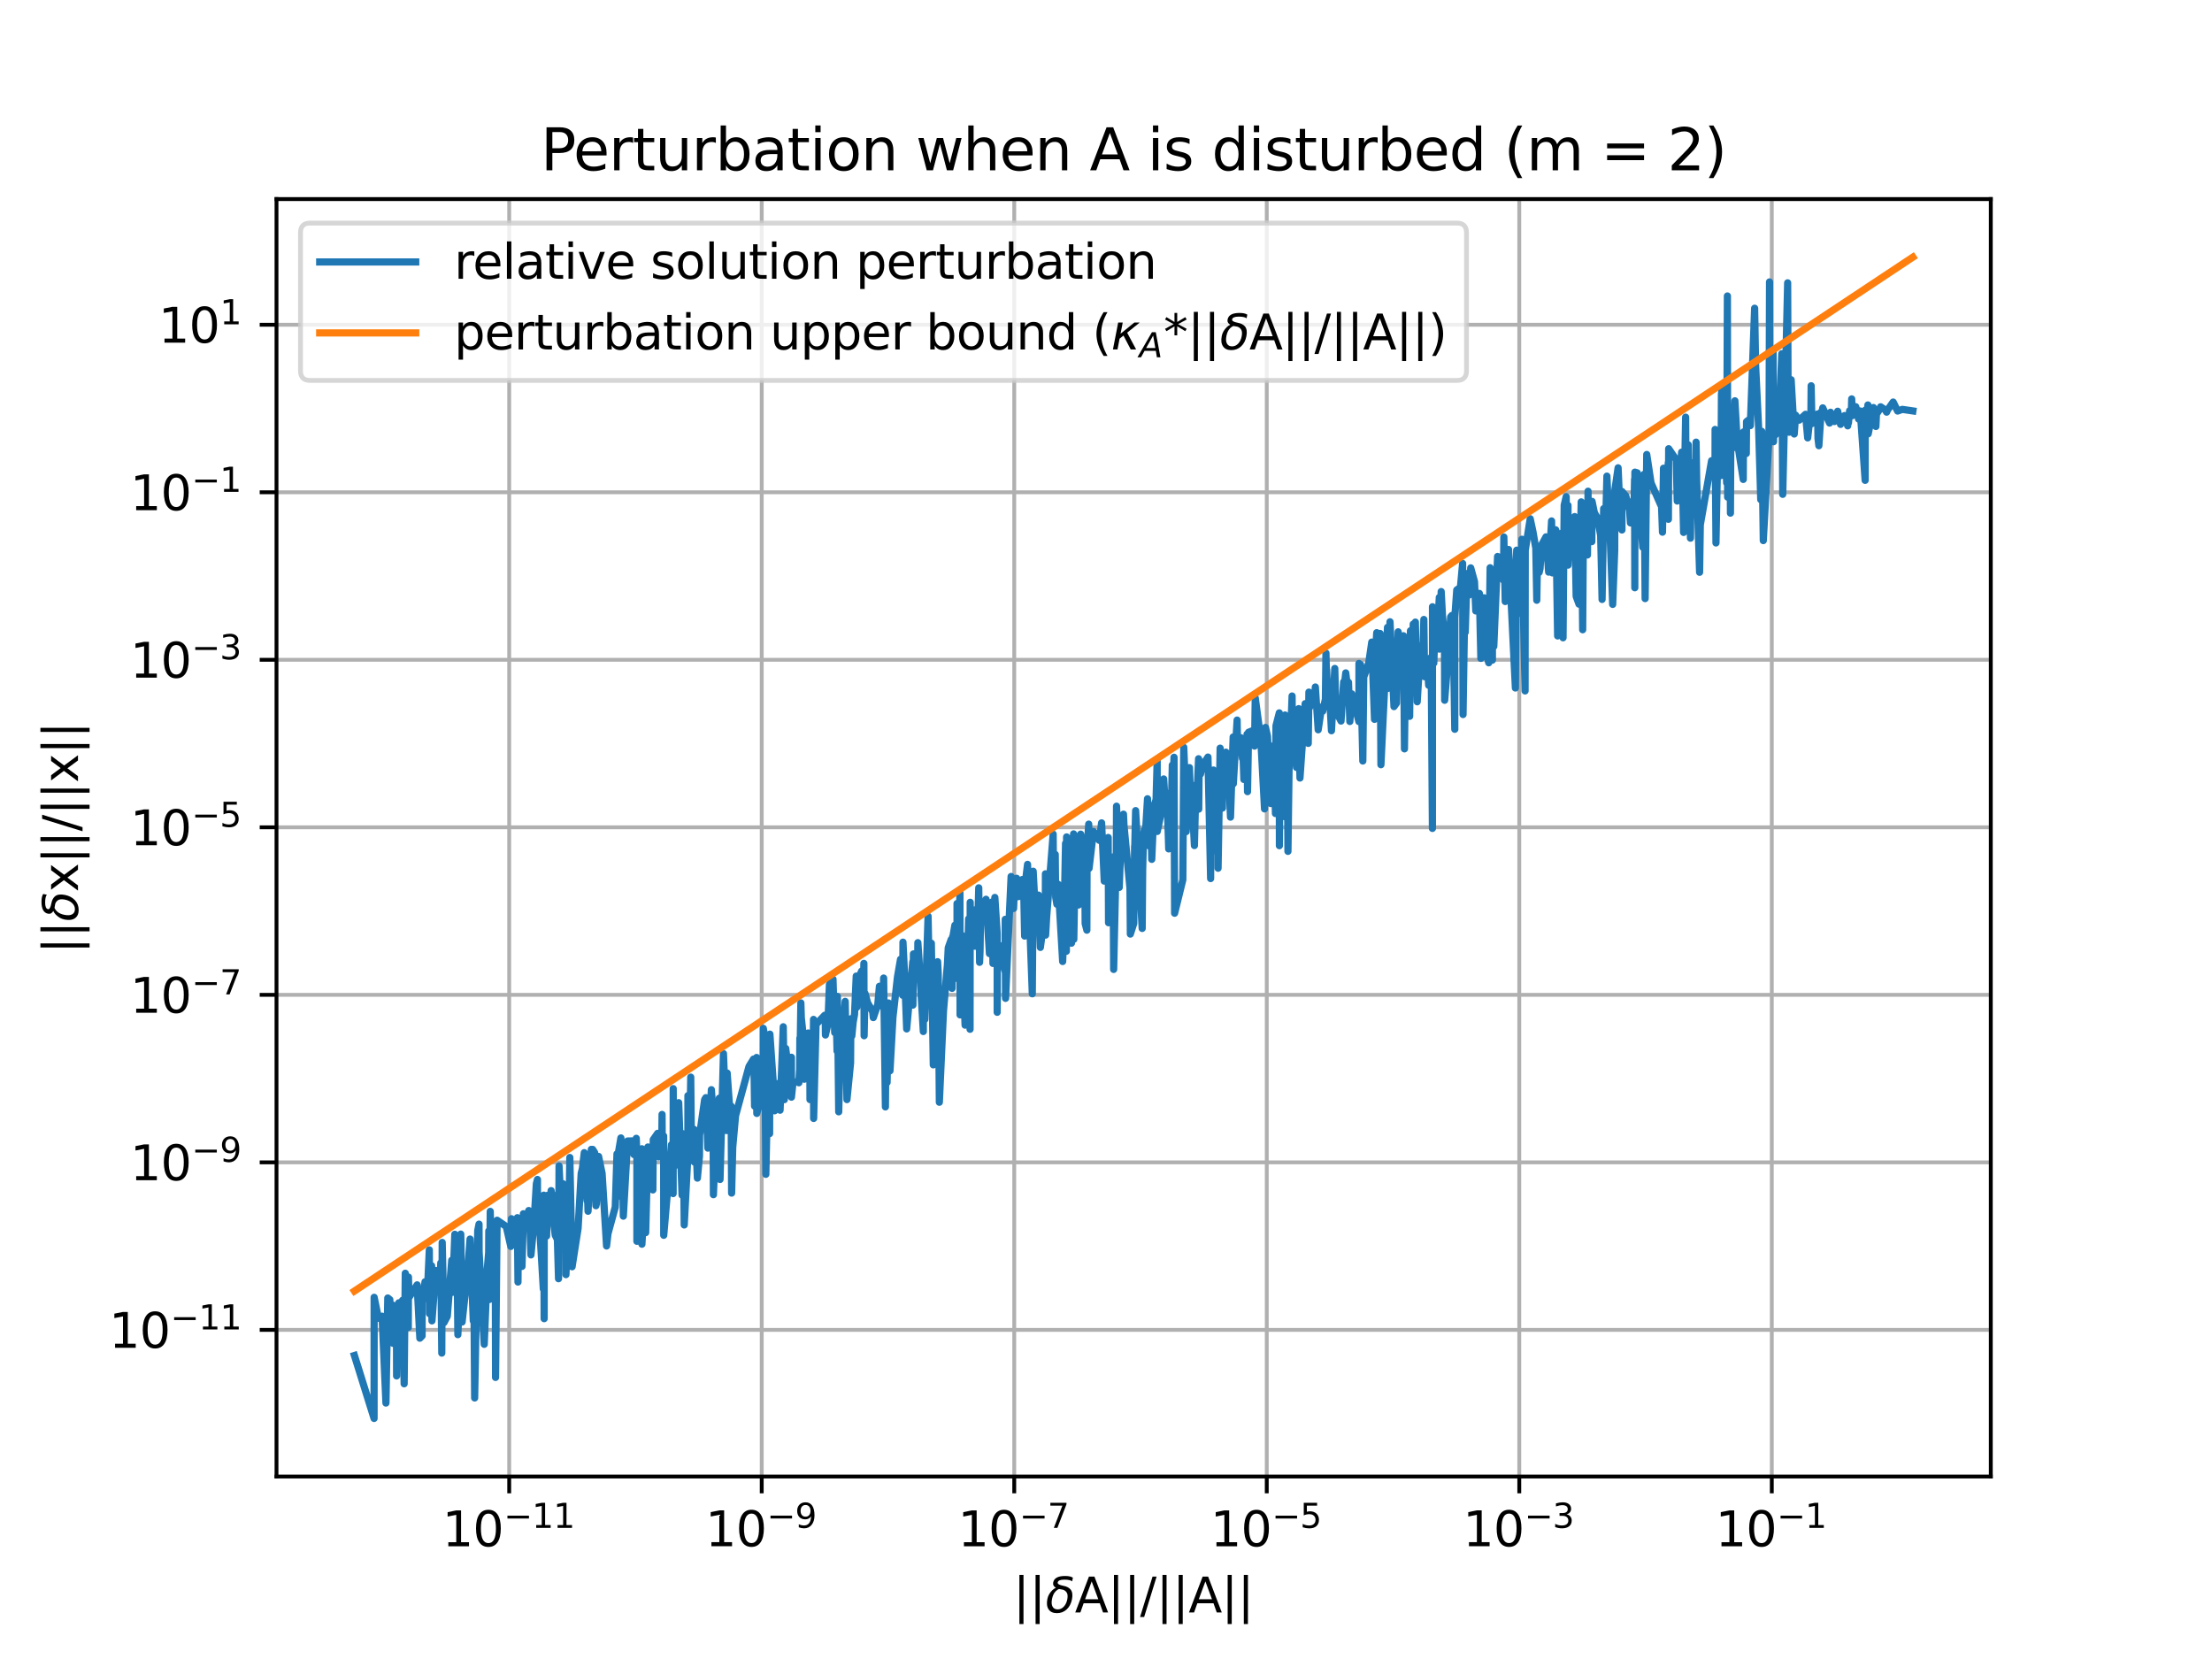 <?xml version="1.0" encoding="utf-8" standalone="no"?>
<!DOCTYPE svg PUBLIC "-//W3C//DTD SVG 1.1//EN"
  "http://www.w3.org/Graphics/SVG/1.1/DTD/svg11.dtd">
<svg xmlns:xlink="http://www.w3.org/1999/xlink" width="460.8pt" height="345.6pt" viewBox="0 0 460.8 345.6" xmlns="http://www.w3.org/2000/svg" version="1.1">
 <defs>
  <style type="text/css">*{stroke-linejoin: round; stroke-linecap: butt}</style>
 </defs>
 <g id="figure_1">
  <g id="patch_1">
   <path d="M 0 345.6 
L 460.8 345.6 
L 460.8 0 
L 0 0 
z
" style="fill: #ffffff"/>
  </g>
  <g id="axes_1">
   <g id="patch_2">
    <path d="M 57.6 307.584 
L 414.72 307.584 
L 414.72 41.472 
L 57.6 41.472 
z
" style="fill: #ffffff"/>
   </g>
   <g id="matplotlib.axis_1">
    <g id="xtick_1">
     <g id="line2d_1">
      <path d="M 106.077 307.584 
L 106.077 41.472 
" clip-path="url(#pc8a5f450b9)" style="fill: none; stroke: #b0b0b0; stroke-width: 0.8; stroke-linecap: square"/>
     </g>
     <g id="line2d_2">
      <defs>
       <path id="mc3e0b5d0c2" d="M 0 0 
L 0 3.5 
" style="stroke: #000000; stroke-width: 0.8"/>
      </defs>
      <g>
       <use xlink:href="#mc3e0b5d0c2" x="106.077" y="307.584" style="stroke: #000000; stroke-width: 0.8"/>
      </g>
     </g>
     <g id="text_1">
      <!-- $\mathdefault{10^{-11}}$ -->
      <g transform="translate(92.127 322.182) scale(0.1 -0.1)">
       <defs>
        <path id="DejaVuSans-31" d="M 794 531 
L 1825 531 
L 1825 4091 
L 703 3866 
L 703 4441 
L 1819 4666 
L 2450 4666 
L 2450 531 
L 3481 531 
L 3481 0 
L 794 0 
L 794 531 
z
" transform="scale(0.016)"/>
        <path id="DejaVuSans-30" d="M 2034 4250 
Q 1547 4250 1301 3770 
Q 1056 3291 1056 2328 
Q 1056 1369 1301 889 
Q 1547 409 2034 409 
Q 2525 409 2770 889 
Q 3016 1369 3016 2328 
Q 3016 3291 2770 3770 
Q 2525 4250 2034 4250 
z
M 2034 4750 
Q 2819 4750 3233 4129 
Q 3647 3509 3647 2328 
Q 3647 1150 3233 529 
Q 2819 -91 2034 -91 
Q 1250 -91 836 529 
Q 422 1150 422 2328 
Q 422 3509 836 4129 
Q 1250 4750 2034 4750 
z
" transform="scale(0.016)"/>
        <path id="DejaVuSans-2212" d="M 678 2272 
L 4684 2272 
L 4684 1741 
L 678 1741 
L 678 2272 
z
" transform="scale(0.016)"/>
       </defs>
       <use xlink:href="#DejaVuSans-31" transform="translate(0 0.684)"/>
       <use xlink:href="#DejaVuSans-30" transform="translate(63.623 0.684)"/>
       <use xlink:href="#DejaVuSans-2212" transform="translate(128.203 38.966) scale(0.7)"/>
       <use xlink:href="#DejaVuSans-31" transform="translate(186.855 38.966) scale(0.7)"/>
       <use xlink:href="#DejaVuSans-31" transform="translate(231.392 38.966) scale(0.7)"/>
      </g>
     </g>
    </g>
    <g id="xtick_2">
     <g id="line2d_3">
      <path d="M 158.681 307.584 
L 158.681 41.472 
" clip-path="url(#pc8a5f450b9)" style="fill: none; stroke: #b0b0b0; stroke-width: 0.8; stroke-linecap: square"/>
     </g>
     <g id="line2d_4">
      <g>
       <use xlink:href="#mc3e0b5d0c2" x="158.681" y="307.584" style="stroke: #000000; stroke-width: 0.8"/>
      </g>
     </g>
     <g id="text_2">
      <!-- $\mathdefault{10^{-9}}$ -->
      <g transform="translate(146.931 322.182) scale(0.1 -0.1)">
       <defs>
        <path id="DejaVuSans-39" d="M 703 97 
L 703 672 
Q 941 559 1184 500 
Q 1428 441 1663 441 
Q 2288 441 2617 861 
Q 2947 1281 2994 2138 
Q 2813 1869 2534 1725 
Q 2256 1581 1919 1581 
Q 1219 1581 811 2004 
Q 403 2428 403 3163 
Q 403 3881 828 4315 
Q 1253 4750 1959 4750 
Q 2769 4750 3195 4129 
Q 3622 3509 3622 2328 
Q 3622 1225 3098 567 
Q 2575 -91 1691 -91 
Q 1453 -91 1209 -44 
Q 966 3 703 97 
z
M 1959 2075 
Q 2384 2075 2632 2365 
Q 2881 2656 2881 3163 
Q 2881 3666 2632 3958 
Q 2384 4250 1959 4250 
Q 1534 4250 1286 3958 
Q 1038 3666 1038 3163 
Q 1038 2656 1286 2365 
Q 1534 2075 1959 2075 
z
" transform="scale(0.016)"/>
       </defs>
       <use xlink:href="#DejaVuSans-31" transform="translate(0 0.766)"/>
       <use xlink:href="#DejaVuSans-30" transform="translate(63.623 0.766)"/>
       <use xlink:href="#DejaVuSans-2212" transform="translate(128.203 39.047) scale(0.7)"/>
       <use xlink:href="#DejaVuSans-39" transform="translate(186.855 39.047) scale(0.7)"/>
      </g>
     </g>
    </g>
    <g id="xtick_3">
     <g id="line2d_5">
      <path d="M 211.285 307.584 
L 211.285 41.472 
" clip-path="url(#pc8a5f450b9)" style="fill: none; stroke: #b0b0b0; stroke-width: 0.8; stroke-linecap: square"/>
     </g>
     <g id="line2d_6">
      <g>
       <use xlink:href="#mc3e0b5d0c2" x="211.285" y="307.584" style="stroke: #000000; stroke-width: 0.8"/>
      </g>
     </g>
     <g id="text_3">
      <!-- $\mathdefault{10^{-7}}$ -->
      <g transform="translate(199.535 322.182) scale(0.1 -0.1)">
       <defs>
        <path id="DejaVuSans-37" d="M 525 4666 
L 3525 4666 
L 3525 4397 
L 1831 0 
L 1172 0 
L 2766 4134 
L 525 4134 
L 525 4666 
z
" transform="scale(0.016)"/>
       </defs>
       <use xlink:href="#DejaVuSans-31" transform="translate(0 0.684)"/>
       <use xlink:href="#DejaVuSans-30" transform="translate(63.623 0.684)"/>
       <use xlink:href="#DejaVuSans-2212" transform="translate(128.203 38.966) scale(0.7)"/>
       <use xlink:href="#DejaVuSans-37" transform="translate(186.855 38.966) scale(0.7)"/>
      </g>
     </g>
    </g>
    <g id="xtick_4">
     <g id="line2d_7">
      <path d="M 263.889 307.584 
L 263.889 41.472 
" clip-path="url(#pc8a5f450b9)" style="fill: none; stroke: #b0b0b0; stroke-width: 0.8; stroke-linecap: square"/>
     </g>
     <g id="line2d_8">
      <g>
       <use xlink:href="#mc3e0b5d0c2" x="263.889" y="307.584" style="stroke: #000000; stroke-width: 0.8"/>
      </g>
     </g>
     <g id="text_4">
      <!-- $\mathdefault{10^{-5}}$ -->
      <g transform="translate(252.139 322.182) scale(0.1 -0.1)">
       <defs>
        <path id="DejaVuSans-35" d="M 691 4666 
L 3169 4666 
L 3169 4134 
L 1269 4134 
L 1269 2991 
Q 1406 3038 1543 3061 
Q 1681 3084 1819 3084 
Q 2600 3084 3056 2656 
Q 3513 2228 3513 1497 
Q 3513 744 3044 326 
Q 2575 -91 1722 -91 
Q 1428 -91 1123 -41 
Q 819 9 494 109 
L 494 744 
Q 775 591 1075 516 
Q 1375 441 1709 441 
Q 2250 441 2565 725 
Q 2881 1009 2881 1497 
Q 2881 1984 2565 2268 
Q 2250 2553 1709 2553 
Q 1456 2553 1204 2497 
Q 953 2441 691 2322 
L 691 4666 
z
" transform="scale(0.016)"/>
       </defs>
       <use xlink:href="#DejaVuSans-31" transform="translate(0 0.684)"/>
       <use xlink:href="#DejaVuSans-30" transform="translate(63.623 0.684)"/>
       <use xlink:href="#DejaVuSans-2212" transform="translate(128.203 38.966) scale(0.7)"/>
       <use xlink:href="#DejaVuSans-35" transform="translate(186.855 38.966) scale(0.7)"/>
      </g>
     </g>
    </g>
    <g id="xtick_5">
     <g id="line2d_9">
      <path d="M 316.493 307.584 
L 316.493 41.472 
" clip-path="url(#pc8a5f450b9)" style="fill: none; stroke: #b0b0b0; stroke-width: 0.8; stroke-linecap: square"/>
     </g>
     <g id="line2d_10">
      <g>
       <use xlink:href="#mc3e0b5d0c2" x="316.493" y="307.584" style="stroke: #000000; stroke-width: 0.8"/>
      </g>
     </g>
     <g id="text_5">
      <!-- $\mathdefault{10^{-3}}$ -->
      <g transform="translate(304.743 322.182) scale(0.1 -0.1)">
       <defs>
        <path id="DejaVuSans-33" d="M 2597 2516 
Q 3050 2419 3304 2112 
Q 3559 1806 3559 1356 
Q 3559 666 3084 287 
Q 2609 -91 1734 -91 
Q 1441 -91 1130 -33 
Q 819 25 488 141 
L 488 750 
Q 750 597 1062 519 
Q 1375 441 1716 441 
Q 2309 441 2620 675 
Q 2931 909 2931 1356 
Q 2931 1769 2642 2001 
Q 2353 2234 1838 2234 
L 1294 2234 
L 1294 2753 
L 1863 2753 
Q 2328 2753 2575 2939 
Q 2822 3125 2822 3475 
Q 2822 3834 2567 4026 
Q 2313 4219 1838 4219 
Q 1578 4219 1281 4162 
Q 984 4106 628 3988 
L 628 4550 
Q 988 4650 1302 4700 
Q 1616 4750 1894 4750 
Q 2613 4750 3031 4423 
Q 3450 4097 3450 3541 
Q 3450 3153 3228 2886 
Q 3006 2619 2597 2516 
z
" transform="scale(0.016)"/>
       </defs>
       <use xlink:href="#DejaVuSans-31" transform="translate(0 0.766)"/>
       <use xlink:href="#DejaVuSans-30" transform="translate(63.623 0.766)"/>
       <use xlink:href="#DejaVuSans-2212" transform="translate(128.203 39.047) scale(0.7)"/>
       <use xlink:href="#DejaVuSans-33" transform="translate(186.855 39.047) scale(0.7)"/>
      </g>
     </g>
    </g>
    <g id="xtick_6">
     <g id="line2d_11">
      <path d="M 369.097 307.584 
L 369.097 41.472 
" clip-path="url(#pc8a5f450b9)" style="fill: none; stroke: #b0b0b0; stroke-width: 0.8; stroke-linecap: square"/>
     </g>
     <g id="line2d_12">
      <g>
       <use xlink:href="#mc3e0b5d0c2" x="369.097" y="307.584" style="stroke: #000000; stroke-width: 0.8"/>
      </g>
     </g>
     <g id="text_6">
      <!-- $\mathdefault{10^{-1}}$ -->
      <g transform="translate(357.347 322.182) scale(0.1 -0.1)">
       <use xlink:href="#DejaVuSans-31" transform="translate(0 0.684)"/>
       <use xlink:href="#DejaVuSans-30" transform="translate(63.623 0.684)"/>
       <use xlink:href="#DejaVuSans-2212" transform="translate(128.203 38.966) scale(0.7)"/>
       <use xlink:href="#DejaVuSans-31" transform="translate(186.855 38.966) scale(0.7)"/>
      </g>
     </g>
    </g>
    <g id="text_7">
     <!-- ||$\delta$A||/||A|| -->
     <g transform="translate(211.06 335.962) scale(0.1 -0.1)">
      <defs>
       <path id="DejaVuSans-7c" d="M 1344 4891 
L 1344 -1509 
L 813 -1509 
L 813 4891 
L 1344 4891 
z
" transform="scale(0.016)"/>
       <path id="DejaVuSans-Oblique-3b4" d="M 3472 4053 
Q 3197 4272 2450 4272 
Q 1659 4272 1588 3906 
Q 1531 3619 2328 3469 
Q 2953 3353 3253 3003 
Q 3616 2581 3447 1716 
Q 3284 888 2763 400 
Q 2238 -91 1488 -91 
Q 741 -91 406 400 
Q 72 888 241 1747 
Q 363 2384 891 2900 
Q 1097 3100 1353 3213 
Q 913 3459 1000 3900 
Q 1166 4750 2544 4750 
Q 3234 4750 3566 4531 
L 3472 4053 
z
M 1753 3056 
Q 1525 2966 1306 2738 
Q 969 2384 847 1747 
Q 722 1113 919 756 
Q 1119 397 1584 397 
Q 2044 397 2381 759 
Q 2722 1122 2838 1716 
Q 2956 2338 2731 2638 
Q 2491 2959 2103 2994 
Q 1906 3013 1753 3056 
z
" transform="scale(0.016)"/>
       <path id="DejaVuSans-41" d="M 2188 4044 
L 1331 1722 
L 3047 1722 
L 2188 4044 
z
M 1831 4666 
L 2547 4666 
L 4325 0 
L 3669 0 
L 3244 1197 
L 1141 1197 
L 716 0 
L 50 0 
L 1831 4666 
z
" transform="scale(0.016)"/>
       <path id="DejaVuSans-2f" d="M 1625 4666 
L 2156 4666 
L 531 -594 
L 0 -594 
L 1625 4666 
z
" transform="scale(0.016)"/>
      </defs>
      <use xlink:href="#DejaVuSans-7c" transform="translate(0 0.578)"/>
      <use xlink:href="#DejaVuSans-7c" transform="translate(33.691 0.578)"/>
      <use xlink:href="#DejaVuSans-Oblique-3b4" transform="translate(67.383 0.578)"/>
      <use xlink:href="#DejaVuSans-41" transform="translate(128.564 0.578)"/>
      <use xlink:href="#DejaVuSans-7c" transform="translate(196.973 0.578)"/>
      <use xlink:href="#DejaVuSans-7c" transform="translate(230.664 0.578)"/>
      <use xlink:href="#DejaVuSans-2f" transform="translate(264.355 0.578)"/>
      <use xlink:href="#DejaVuSans-7c" transform="translate(298.047 0.578)"/>
      <use xlink:href="#DejaVuSans-7c" transform="translate(331.738 0.578)"/>
      <use xlink:href="#DejaVuSans-41" transform="translate(365.43 0.578)"/>
      <use xlink:href="#DejaVuSans-7c" transform="translate(433.838 0.578)"/>
      <use xlink:href="#DejaVuSans-7c" transform="translate(467.529 0.578)"/>
     </g>
    </g>
   </g>
   <g id="matplotlib.axis_2">
    <g id="ytick_1">
     <g id="line2d_13">
      <path d="M 57.6 277.039 
L 414.72 277.039 
" clip-path="url(#pc8a5f450b9)" style="fill: none; stroke: #b0b0b0; stroke-width: 0.8; stroke-linecap: square"/>
     </g>
     <g id="line2d_14">
      <defs>
       <path id="ma0080b4523" d="M 0 0 
L -3.5 0 
" style="stroke: #000000; stroke-width: 0.8"/>
      </defs>
      <g>
       <use xlink:href="#ma0080b4523" x="57.6" y="277.039" style="stroke: #000000; stroke-width: 0.8"/>
      </g>
     </g>
     <g id="text_8">
      <!-- $\mathdefault{10^{-11}}$ -->
      <g transform="translate(22.7 280.838) scale(0.1 -0.1)">
       <use xlink:href="#DejaVuSans-31" transform="translate(0 0.684)"/>
       <use xlink:href="#DejaVuSans-30" transform="translate(63.623 0.684)"/>
       <use xlink:href="#DejaVuSans-2212" transform="translate(128.203 38.966) scale(0.7)"/>
       <use xlink:href="#DejaVuSans-31" transform="translate(186.855 38.966) scale(0.7)"/>
       <use xlink:href="#DejaVuSans-31" transform="translate(231.392 38.966) scale(0.7)"/>
      </g>
     </g>
    </g>
    <g id="ytick_2">
     <g id="line2d_15">
      <path d="M 57.6 242.141 
L 414.72 242.141 
" clip-path="url(#pc8a5f450b9)" style="fill: none; stroke: #b0b0b0; stroke-width: 0.8; stroke-linecap: square"/>
     </g>
     <g id="line2d_16">
      <g>
       <use xlink:href="#ma0080b4523" x="57.6" y="242.141" style="stroke: #000000; stroke-width: 0.8"/>
      </g>
     </g>
     <g id="text_9">
      <!-- $\mathdefault{10^{-9}}$ -->
      <g transform="translate(27.1 245.94) scale(0.1 -0.1)">
       <use xlink:href="#DejaVuSans-31" transform="translate(0 0.766)"/>
       <use xlink:href="#DejaVuSans-30" transform="translate(63.623 0.766)"/>
       <use xlink:href="#DejaVuSans-2212" transform="translate(128.203 39.047) scale(0.7)"/>
       <use xlink:href="#DejaVuSans-39" transform="translate(186.855 39.047) scale(0.7)"/>
      </g>
     </g>
    </g>
    <g id="ytick_3">
     <g id="line2d_17">
      <path d="M 57.6 207.243 
L 414.72 207.243 
" clip-path="url(#pc8a5f450b9)" style="fill: none; stroke: #b0b0b0; stroke-width: 0.8; stroke-linecap: square"/>
     </g>
     <g id="line2d_18">
      <g>
       <use xlink:href="#ma0080b4523" x="57.6" y="207.243" style="stroke: #000000; stroke-width: 0.8"/>
      </g>
     </g>
     <g id="text_10">
      <!-- $\mathdefault{10^{-7}}$ -->
      <g transform="translate(27.1 211.042) scale(0.1 -0.1)">
       <use xlink:href="#DejaVuSans-31" transform="translate(0 0.684)"/>
       <use xlink:href="#DejaVuSans-30" transform="translate(63.623 0.684)"/>
       <use xlink:href="#DejaVuSans-2212" transform="translate(128.203 38.966) scale(0.7)"/>
       <use xlink:href="#DejaVuSans-37" transform="translate(186.855 38.966) scale(0.7)"/>
      </g>
     </g>
    </g>
    <g id="ytick_4">
     <g id="line2d_19">
      <path d="M 57.6 172.345 
L 414.72 172.345 
" clip-path="url(#pc8a5f450b9)" style="fill: none; stroke: #b0b0b0; stroke-width: 0.8; stroke-linecap: square"/>
     </g>
     <g id="line2d_20">
      <g>
       <use xlink:href="#ma0080b4523" x="57.6" y="172.345" style="stroke: #000000; stroke-width: 0.8"/>
      </g>
     </g>
     <g id="text_11">
      <!-- $\mathdefault{10^{-5}}$ -->
      <g transform="translate(27.1 176.144) scale(0.1 -0.1)">
       <use xlink:href="#DejaVuSans-31" transform="translate(0 0.684)"/>
       <use xlink:href="#DejaVuSans-30" transform="translate(63.623 0.684)"/>
       <use xlink:href="#DejaVuSans-2212" transform="translate(128.203 38.966) scale(0.7)"/>
       <use xlink:href="#DejaVuSans-35" transform="translate(186.855 38.966) scale(0.7)"/>
      </g>
     </g>
    </g>
    <g id="ytick_5">
     <g id="line2d_21">
      <path d="M 57.6 137.447 
L 414.72 137.447 
" clip-path="url(#pc8a5f450b9)" style="fill: none; stroke: #b0b0b0; stroke-width: 0.8; stroke-linecap: square"/>
     </g>
     <g id="line2d_22">
      <g>
       <use xlink:href="#ma0080b4523" x="57.6" y="137.447" style="stroke: #000000; stroke-width: 0.8"/>
      </g>
     </g>
     <g id="text_12">
      <!-- $\mathdefault{10^{-3}}$ -->
      <g transform="translate(27.1 141.247) scale(0.1 -0.1)">
       <use xlink:href="#DejaVuSans-31" transform="translate(0 0.766)"/>
       <use xlink:href="#DejaVuSans-30" transform="translate(63.623 0.766)"/>
       <use xlink:href="#DejaVuSans-2212" transform="translate(128.203 39.047) scale(0.7)"/>
       <use xlink:href="#DejaVuSans-33" transform="translate(186.855 39.047) scale(0.7)"/>
      </g>
     </g>
    </g>
    <g id="ytick_6">
     <g id="line2d_23">
      <path d="M 57.6 102.55 
L 414.72 102.55 
" clip-path="url(#pc8a5f450b9)" style="fill: none; stroke: #b0b0b0; stroke-width: 0.8; stroke-linecap: square"/>
     </g>
     <g id="line2d_24">
      <g>
       <use xlink:href="#ma0080b4523" x="57.6" y="102.55" style="stroke: #000000; stroke-width: 0.8"/>
      </g>
     </g>
     <g id="text_13">
      <!-- $\mathdefault{10^{-1}}$ -->
      <g transform="translate(27.1 106.349) scale(0.1 -0.1)">
       <use xlink:href="#DejaVuSans-31" transform="translate(0 0.684)"/>
       <use xlink:href="#DejaVuSans-30" transform="translate(63.623 0.684)"/>
       <use xlink:href="#DejaVuSans-2212" transform="translate(128.203 38.966) scale(0.7)"/>
       <use xlink:href="#DejaVuSans-31" transform="translate(186.855 38.966) scale(0.7)"/>
      </g>
     </g>
    </g>
    <g id="ytick_7">
     <g id="line2d_25">
      <path d="M 57.6 67.652 
L 414.72 67.652 
" clip-path="url(#pc8a5f450b9)" style="fill: none; stroke: #b0b0b0; stroke-width: 0.8; stroke-linecap: square"/>
     </g>
     <g id="line2d_26">
      <g>
       <use xlink:href="#ma0080b4523" x="57.6" y="67.652" style="stroke: #000000; stroke-width: 0.8"/>
      </g>
     </g>
     <g id="text_14">
      <!-- $\mathdefault{10^{1}}$ -->
      <g transform="translate(33 71.451) scale(0.1 -0.1)">
       <use xlink:href="#DejaVuSans-31" transform="translate(0 0.684)"/>
       <use xlink:href="#DejaVuSans-30" transform="translate(63.623 0.684)"/>
       <use xlink:href="#DejaVuSans-31" transform="translate(128.203 38.966) scale(0.7)"/>
      </g>
     </g>
    </g>
    <g id="text_15">
     <!-- ||$\delta$x||/||x|| -->
     <g transform="translate(16.3 198.678) rotate(-90) scale(0.1 -0.1)">
      <defs>
       <path id="DejaVuSans-78" d="M 3513 3500 
L 2247 1797 
L 3578 0 
L 2900 0 
L 1881 1375 
L 863 0 
L 184 0 
L 1544 1831 
L 300 3500 
L 978 3500 
L 1906 2253 
L 2834 3500 
L 3513 3500 
z
" transform="scale(0.016)"/>
      </defs>
      <use xlink:href="#DejaVuSans-7c" transform="translate(0 0.578)"/>
      <use xlink:href="#DejaVuSans-7c" transform="translate(33.691 0.578)"/>
      <use xlink:href="#DejaVuSans-Oblique-3b4" transform="translate(67.383 0.578)"/>
      <use xlink:href="#DejaVuSans-78" transform="translate(128.564 0.578)"/>
      <use xlink:href="#DejaVuSans-7c" transform="translate(187.744 0.578)"/>
      <use xlink:href="#DejaVuSans-7c" transform="translate(221.436 0.578)"/>
      <use xlink:href="#DejaVuSans-2f" transform="translate(255.127 0.578)"/>
      <use xlink:href="#DejaVuSans-7c" transform="translate(288.818 0.578)"/>
      <use xlink:href="#DejaVuSans-7c" transform="translate(322.51 0.578)"/>
      <use xlink:href="#DejaVuSans-78" transform="translate(356.201 0.578)"/>
      <use xlink:href="#DejaVuSans-7c" transform="translate(415.381 0.578)"/>
      <use xlink:href="#DejaVuSans-7c" transform="translate(449.072 0.578)"/>
     </g>
    </g>
   </g>
   <g id="line2d_27">
    <path d="M 73.833 282.373 
L 77.926 295.488 
L 77.943 270.253 
L 78.834 274.625 
L 79.592 274.186 
L 80.398 292.276 
L 80.783 270.394 
L 81.205 270.733 
L 81.471 276.648 
L 81.795 278.58 
L 81.883 279.846 
L 81.982 271.932 
L 82.605 279.378 
L 82.619 286.633 
L 82.671 274.918 
L 83.082 271.398 
L 83.292 272.862 
L 83.869 270.865 
L 84.192 288.267 
L 84.43 265.244 
L 85.055 276.527 
L 85.089 266.034 
L 85.19 270.293 
L 86.897 267.659 
L 87.462 278.772 
L 87.933 278.29 
L 87.934 271.391 
L 88.54 267.018 
L 89.004 269.797 
L 89.436 260.369 
L 89.485 273.673 
L 89.913 263.678 
L 89.982 275.158 
L 90.785 264.672 
L 91.716 265.844 
L 91.824 263.093 
L 92.032 281.875 
L 92.118 258.82 
L 92.495 275.514 
L 93.179 274.203 
L 94.107 262.536 
L 94.241 265.141 
L 94.282 269.219 
L 94.746 257.123 
L 95.072 263.63 
L 95.188 258.707 
L 95.383 278.037 
L 95.773 268.54 
L 95.987 257.087 
L 96.264 275.404 
L 97.445 264.514 
L 97.923 258.123 
L 98.593 275.153 
L 98.674 262.455 
L 98.879 291.222 
L 99.525 256.335 
L 99.788 255.011 
L 99.808 260.748 
L 100.874 280.043 
L 101.521 264.25 
L 101.798 260.9 
L 101.824 256.423 
L 101.85 257.029 
L 101.96 270.707 
L 102.13 252.353 
L 102.402 266.361 
L 102.407 260.986 
L 102.976 262.221 
L 103.125 264.636 
L 103.168 258.965 
L 103.232 286.946 
L 103.556 254.197 
L 105.456 255.5 
L 106.41 259.655 
L 106.418 259.205 
L 106.545 253.884 
L 106.966 258.316 
L 107.49 259.427 
L 107.777 253.664 
L 107.905 267.075 
L 107.996 255.545 
L 108.406 254.195 
L 108.744 263.822 
L 109.03 252.849 
L 109.434 255.712 
L 110.142 252.179 
L 110.302 252.643 
L 110.61 261.42 
L 111.237 254.782 
L 111.732 246.604 
L 111.959 245.706 
L 111.965 251.91 
L 112.074 249.835 
L 113.182 268.507 
L 113.279 248.975 
L 113.358 274.702 
L 113.375 250.394 
L 113.469 249.521 
L 113.719 256.732 
L 113.867 257.487 
L 114.093 248.998 
L 114.498 250.367 
L 114.685 252.427 
L 114.81 248.028 
L 114.87 251.335 
L 114.959 248.591 
L 114.97 251.538 
L 115.664 257.308 
L 116.117 258.213 
L 116.352 266.38 
L 116.462 242.88 
L 117.213 258.739 
L 117.273 246.584 
L 117.303 253.784 
L 117.765 250.509 
L 117.868 255.007 
L 117.896 265.532 
L 118.591 248.866 
L 118.706 241.127 
L 119.177 263.89 
L 120.429 255.877 
L 121.072 244.445 
L 121.324 243.422 
L 121.715 240.12 
L 122.31 250.177 
L 122.346 247.24 
L 122.498 252.323 
L 123.188 239.436 
L 123.192 248.06 
L 123.369 246.917 
L 123.456 239.438 
L 123.878 240.118 
L 124.143 251.176 
L 124.175 248.823 
L 124.194 243.816 
L 124.235 250.814 
L 124.698 240.905 
L 125.429 244.445 
L 126.358 259.559 
L 126.652 256.998 
L 128.17 251.449 
L 128.526 240.377 
L 128.768 240.462 
L 129.344 237.053 
L 129.4 240.303 
L 129.442 249.292 
L 129.7 241.586 
L 129.853 253.348 
L 130.74 237.691 
L 131.687 237.676 
L 132.064 240.515 
L 132.543 237.134 
L 132.675 240.72 
L 132.676 258.583 
L 132.72 247.432 
L 133.022 242.152 
L 133.158 248.498 
L 133.656 242.332 
L 133.716 239.309 
L 133.724 259.189 
L 134.317 248.464 
L 134.509 256.783 
L 134.971 238.94 
L 136.002 247.883 
L 136.086 237.402 
L 137.002 236.093 
L 137.216 237.004 
L 137.227 240.982 
L 137.417 239.126 
L 137.518 239.379 
L 137.853 238.606 
L 137.918 232.159 
L 137.962 238.79 
L 138.248 236.644 
L 138.269 257.335 
L 139.886 238.46 
L 140.226 248.646 
L 140.243 226.778 
L 140.302 240.632 
L 140.421 243.046 
L 140.846 239.361 
L 140.861 234.106 
L 141.383 229.708 
L 142.089 248.973 
L 142.139 236.134 
L 142.353 237.108 
L 142.536 255.18 
L 143.293 240.809 
L 143.309 228.24 
L 143.31 229.988 
L 143.668 238.424 
L 143.895 224.386 
L 144.003 235.362 
L 144.581 235.269 
L 144.65 242.088 
L 145.13 241.948 
L 145.278 245.425 
L 145.715 240.789 
L 145.734 236.484 
L 146.788 229.073 
L 147.043 228.665 
L 147.465 239.173 
L 147.534 236.108 
L 147.861 237.97 
L 147.907 232.31 
L 148.192 227.002 
L 148.471 230.824 
L 148.544 233.865 
L 148.618 248.877 
L 149.313 231.712 
L 149.706 231.484 
L 149.837 228.772 
L 149.995 245.708 
L 150.71 219.48 
L 151.346 235.51 
L 151.484 223.538 
L 152.048 231.472 
L 152.302 230.401 
L 152.41 248.546 
L 152.643 238.995 
L 153.233 232.416 
L 156.026 222.171 
L 156.965 220.633 
L 157.061 221.671 
L 157.192 230.428 
L 157.593 228.78 
L 157.617 220.291 
L 157.655 231.949 
L 158.639 228.333 
L 158.963 230.483 
L 159.006 214.218 
L 159.398 216.462 
L 159.398 226.605 
L 159.538 244.63 
L 159.976 224.657 
L 159.989 231.396 
L 160.322 236.162 
L 160.382 215.432 
L 161.04 224.882 
L 161.367 231.396 
L 162.269 225.638 
L 162.503 231.275 
L 163.166 213.896 
L 163.387 229.08 
L 163.677 218.402 
L 164.754 226.591 
L 164.859 220.244 
L 164.87 228.558 
L 165.198 225.462 
L 166.167 225.327 
L 166.42 225.559 
L 166.582 222.764 
L 166.628 216.254 
L 166.672 219.357 
L 166.834 208.921 
L 166.931 212.054 
L 167.295 215.46 
L 167.389 224.338 
L 167.545 224.826 
L 168.367 215.194 
L 168.682 215.475 
L 168.735 229.067 
L 169.171 217.059 
L 169.421 218.165 
L 169.474 212.363 
L 169.499 232.994 
L 169.997 213.391 
L 171.804 211.497 
L 171.919 212.588 
L 171.955 215.609 
L 172.462 213.321 
L 172.786 205.062 
L 173.53 203.992 
L 173.882 215.101 
L 174.127 213.744 
L 174.168 209.775 
L 174.37 218.952 
L 174.443 207.57 
L 174.486 211.249 
L 174.722 231.611 
L 175.167 211.749 
L 175.749 212.751 
L 176.069 208.607 
L 176.435 229.065 
L 177.191 221.413 
L 177.249 212.235 
L 177.449 215.815 
L 177.73 212.945 
L 178.012 211.355 
L 178.369 203.335 
L 178.486 209.835 
L 178.772 203.929 
L 179.495 202.3 
L 179.673 208.569 
L 179.879 204.873 
L 179.965 200.69 
L 180.013 215.763 
L 180.191 206.936 
L 180.748 208.924 
L 181.797 210.754 
L 181.924 211.988 
L 182.86 209.251 
L 183.197 205.456 
L 183.886 207.052 
L 183.975 209.83 
L 184.079 203.748 
L 184.447 230.587 
L 184.522 221.425 
L 184.8 225.496 
L 185.082 208.936 
L 185.402 223.07 
L 186.017 211.92 
L 186.962 203.489 
L 187.593 199.843 
L 188.042 207.336 
L 188.107 196.27 
L 188.479 203.901 
L 188.876 214.341 
L 190.147 200.355 
L 190.173 209.379 
L 190.287 198.711 
L 190.444 202.145 
L 190.584 202.089 
L 191.137 203.357 
L 191.207 196.37 
L 191.453 199.957 
L 192.346 214.883 
L 192.351 202 
L 192.587 204.023 
L 192.654 212.361 
L 193.334 190.852 
L 193.479 197.909 
L 193.562 197.459 
L 194.016 196.486 
L 194.42 221.83 
L 194.719 211.253 
L 195.32 200.338 
L 195.448 202.788 
L 195.683 229.618 
L 196.548 210.589 
L 197.362 200.931 
L 197.536 197.434 
L 198.146 195.725 
L 198.333 205.894 
L 198.425 195.195 
L 198.458 195.398 
L 198.916 192.745 
L 199.135 192.861 
L 199.356 203.821 
L 199.369 188.216 
L 199.718 198.575 
L 199.971 185.964 
L 200 211.415 
L 200.35 194.813 
L 201.044 213.557 
L 201.534 201.096 
L 201.784 191.411 
L 202.079 214.418 
L 202.111 187.965 
L 202.147 192.673 
L 203.076 197.113 
L 203.116 189.546 
L 203.291 193.919 
L 203.59 195.856 
L 203.892 184.95 
L 204.068 200.47 
L 204.161 198.024 
L 204.263 190.584 
L 205.406 187.333 
L 206.12 198.65 
L 206.469 197.21 
L 206.695 187.887 
L 206.849 200.699 
L 207.248 186.952 
L 207.73 194.419 
L 207.732 210.878 
L 207.765 201.258 
L 207.954 199.644 
L 208.091 196.861 
L 209.374 202.348 
L 209.413 191.511 
L 209.477 207.972 
L 210.633 182.587 
L 210.846 188.616 
L 211.148 189.252 
L 211.311 185.068 
L 211.779 182.961 
L 212.146 186.788 
L 212.551 183.733 
L 212.975 183.222 
L 213.187 185.669 
L 213.233 184.451 
L 213.452 194.999 
L 213.547 184.271 
L 214.057 180.064 
L 215.046 207.025 
L 215.231 181.495 
L 215.544 187.382 
L 216.332 186.464 
L 216.729 197.363 
L 216.944 195.729 
L 217.769 186.822 
L 217.784 182.037 
L 217.821 194.803 
L 218.034 191.073 
L 219.391 173.755 
L 219.436 180.089 
L 219.823 177.984 
L 219.917 186.895 
L 220.167 188.372 
L 220.424 184.198 
L 221.372 200.298 
L 221.628 193.157 
L 221.974 175.698 
L 222.138 198.171 
L 222.193 174.345 
L 222.535 193.653 
L 222.69 184.136 
L 222.847 185.725 
L 223.207 196.484 
L 223.246 184.463 
L 223.649 173.715 
L 223.695 195.682 
L 224.064 174.287 
L 224.211 175.53 
L 224.685 188.523 
L 225.121 173.77 
L 225.136 180.698 
L 225.156 177.325 
L 225.454 178.562 
L 225.942 174.525 
L 226.058 192.386 
L 226.415 193.773 
L 226.459 177.122 
L 226.801 171.683 
L 226.872 180.899 
L 227.782 173.195 
L 229.01 175.06 
L 229.483 171.42 
L 230.035 183.548 
L 230.854 174.462 
L 230.93 192.224 
L 231.072 180.209 
L 231.819 190.378 
L 231.859 178.523 
L 231.996 201.948 
L 232.559 177.1 
L 232.594 167.942 
L 232.781 172.605 
L 233.159 184.865 
L 233.495 175.568 
L 234.039 169.606 
L 234.143 171.888 
L 235.392 185.006 
L 235.474 194.583 
L 236.183 192.359 
L 236.358 176.271 
L 236.377 177.004 
L 236.573 168.868 
L 237.938 193.412 
L 238.039 181.257 
L 238.21 174.332 
L 238.378 172.901 
L 238.546 174.633 
L 239.049 166.395 
L 239.349 176.207 
L 239.741 168.839 
L 239.931 179.019 
L 240.415 167.813 
L 240.83 166.59 
L 241.063 158.377 
L 241.075 173.208 
L 242.085 168.471 
L 242.418 162.27 
L 242.643 165.924 
L 243.1 165.278 
L 243.465 176.842 
L 243.978 170.237 
L 244.213 159.381 
L 244.306 166.349 
L 244.572 157.752 
L 244.694 190.242 
L 246.406 183.272 
L 246.601 155.674 
L 246.943 164.342 
L 247.108 173.24 
L 247.433 164.123 
L 247.565 165.158 
L 247.768 169.923 
L 247.781 159.911 
L 247.975 165.459 
L 248.568 171.282 
L 248.817 176.146 
L 249.136 163.494 
L 249.392 165.306 
L 249.685 158.061 
L 249.719 168.565 
L 249.815 158.399 
L 250.084 161.256 
L 250.489 159.505 
L 251.64 157.71 
L 252.195 183.021 
L 252.256 161.782 
L 252.785 160.412 
L 253.741 178.239 
L 253.747 180.87 
L 254.178 155.852 
L 254.656 168.341 
L 254.665 165.408 
L 255.374 156.691 
L 255.804 158.085 
L 256.337 170.225 
L 256.887 153.527 
L 256.925 163.268 
L 257.713 150.007 
L 257.778 154.127 
L 258.503 153.676 
L 258.826 158.005 
L 258.894 155.687 
L 259.119 162.376 
L 259.735 160.506 
L 259.786 152.934 
L 259.883 164.914 
L 260.101 152.544 
L 260.834 152.251 
L 261.342 155.425 
L 261.491 145.384 
L 262.645 154.005 
L 263.424 168.507 
L 263.625 151.54 
L 264.04 153.392 
L 264.72 167.393 
L 264.858 162.873 
L 265.394 155.272 
L 265.398 155.566 
L 265.698 169.471 
L 265.81 151.187 
L 266.497 148.506 
L 266.523 176.172 
L 266.686 148.958 
L 266.715 155.594 
L 267.325 150.961 
L 267.395 152.251 
L 267.516 170.113 
L 267.697 148.947 
L 268.173 156.661 
L 268.303 177.351 
L 268.649 151.77 
L 268.731 156.594 
L 269.165 144.991 
L 269.276 156.266 
L 269.42 152.921 
L 270.083 159.874 
L 270.552 147.622 
L 270.807 162.078 
L 271.887 146.586 
L 271.931 147.137 
L 272.032 147.357 
L 272.531 154.861 
L 272.668 144.179 
L 272.736 147.517 
L 273.886 144.855 
L 274.011 143.113 
L 274.604 152.029 
L 275.319 147.277 
L 275.549 148.153 
L 276.104 145.66 
L 276.219 136.046 
L 276.353 141.642 
L 276.361 139.525 
L 276.64 146.522 
L 276.937 144.159 
L 277.367 152.226 
L 278.061 139.254 
L 278.245 146.457 
L 278.66 147.933 
L 278.838 149.206 
L 279.361 150.209 
L 279.906 142.061 
L 279.932 143.774 
L 280.345 140.178 
L 280.716 143.237 
L 280.918 142.126 
L 281.196 150.299 
L 281.593 144.535 
L 283.087 150.318 
L 283.095 138.207 
L 283.337 142.284 
L 283.424 138.421 
L 283.9 158.532 
L 284.095 140.753 
L 284.103 141.016 
L 285.134 138.092 
L 285.765 133.758 
L 285.799 135.549 
L 286.335 149.852 
L 286.443 137.869 
L 286.798 131.799 
L 287.084 146.71 
L 287.497 131.966 
L 287.674 159.305 
L 289.041 130.695 
L 289.145 143.4 
L 289.36 141.791 
L 289.563 129.527 
L 290.39 147.198 
L 290.904 146.478 
L 291.265 131.618 
L 291.826 136.731 
L 292.366 132.44 
L 292.399 133.382 
L 292.575 156 
L 292.869 132.78 
L 293.17 134.228 
L 293.495 139.838 
L 293.557 136.624 
L 293.657 149.228 
L 293.824 131.402 
L 294.374 131.209 
L 294.401 130.012 
L 294.48 140.896 
L 294.847 129.594 
L 295.23 146.193 
L 295.871 135.631 
L 296.363 134.194 
L 296.459 134.531 
L 296.615 129.047 
L 296.762 140.975 
L 296.912 138.362 
L 297.266 137.214 
L 297.621 142.761 
L 298.134 136.923 
L 298.397 172.578 
L 298.412 126.399 
L 298.688 138.133 
L 299.022 128.718 
L 299.711 126.684 
L 299.831 124.453 
L 299.838 135.221 
L 300.226 123.23 
L 300.498 128.327 
L 300.91 132.493 
L 300.951 145.877 
L 301.794 135.324 
L 302.198 128.512 
L 302.448 128.212 
L 302.834 137.554 
L 303.059 151.922 
L 303.064 128.613 
L 303.47 122.901 
L 304.233 122.349 
L 304.689 117.363 
L 304.779 148.851 
L 305.057 131.235 
L 305.236 131.706 
L 305.616 119.481 
L 306.042 123.959 
L 306.378 118.299 
L 307.167 121.17 
L 307.435 127.27 
L 308.177 123.615 
L 308.49 137.152 
L 308.559 126.214 
L 308.674 136.435 
L 308.714 129.369 
L 309.123 124.517 
L 309.235 134.896 
L 310.138 138.071 
L 310.423 118.27 
L 310.474 122.247 
L 310.819 128.928 
L 310.895 137.517 
L 310.901 133.179 
L 311.186 134.658 
L 311.973 115.927 
L 312.466 116.141 
L 313.204 120.877 
L 313.282 111.87 
L 313.568 125.306 
L 313.661 115.838 
L 314.202 116.539 
L 314.258 117.502 
L 314.261 114.462 
L 315.684 143.325 
L 315.832 117.552 
L 315.961 114.611 
L 316.4 118.7 
L 316.82 117.699 
L 316.927 127.847 
L 317.033 112.339 
L 317.701 143.935 
L 317.736 114.646 
L 318.769 108.06 
L 319.352 110.803 
L 319.931 114.184 
L 320.139 125.04 
L 320.303 115.35 
L 320.634 119.235 
L 320.821 118.443 
L 321.122 113.577 
L 322.061 111.837 
L 322.615 119.184 
L 323.221 108.521 
L 323.383 119.34 
L 324.073 110.365 
L 324.199 110.746 
L 324.2 114.448 
L 324.483 132.475 
L 324.692 115.302 
L 325.439 111.003 
L 325.611 132.862 
L 325.85 105.241 
L 326.264 103.466 
L 326.38 116.969 
L 326.562 112.881 
L 326.644 105.276 
L 326.645 117.729 
L 327.075 108.596 
L 327.275 115.039 
L 327.366 111.278 
L 328.032 107.614 
L 328.343 124.234 
L 328.937 125.859 
L 329.394 104.555 
L 329.7 131.185 
L 329.884 105.249 
L 330.696 115.609 
L 330.821 102.33 
L 330.838 111.946 
L 331.372 112.748 
L 331.604 112.838 
L 331.652 104.442 
L 332.135 106.788 
L 332.814 108.024 
L 333.449 111.538 
L 333.742 124.872 
L 334.075 105.958 
L 334.383 111.993 
L 334.471 109.758 
L 334.748 99.186 
L 335.125 107.693 
L 335.25 106.996 
L 335.952 125.905 
L 336.374 114.67 
L 336.404 102.105 
L 337.081 97.456 
L 337.389 104.536 
L 337.427 109.933 
L 337.613 102.963 
L 337.88 110.403 
L 337.885 102.375 
L 338.67 103.29 
L 339.473 106.304 
L 339.656 108.931 
L 340.188 104.351 
L 340.406 105.127 
L 340.51 99.838 
L 340.56 122.44 
L 340.579 98.356 
L 341.074 98.509 
L 341.126 99.546 
L 342.218 114.002 
L 342.319 100.456 
L 342.499 98.805 
L 342.71 124.699 
L 343.047 94.676 
L 343.942 100.601 
L 345.978 105.222 
L 346.095 104.557 
L 346.326 110.862 
L 346.538 97.541 
L 346.608 105.603 
L 347.04 100.889 
L 347.187 100.608 
L 347.544 96.325 
L 347.558 108.179 
L 347.616 93.473 
L 349.188 95.786 
L 349.398 104.373 
L 350.317 94.198 
L 350.348 94.352 
L 350.725 110.913 
L 351.149 86.902 
L 351.209 97.391 
L 351.328 97.956 
L 351.51 108.448 
L 351.693 92.667 
L 351.767 99.292 
L 351.82 97.666 
L 352.153 112.113 
L 352.288 96.869 
L 352.544 101.931 
L 353.012 96.219 
L 353.259 98.977 
L 353.326 92.109 
L 353.455 100.19 
L 354.056 119.217 
L 354.204 109.34 
L 356.552 95.973 
L 357.003 99.41 
L 357.273 96.227 
L 357.285 89.463 
L 357.468 113.105 
L 357.772 97.395 
L 358.266 95.861 
L 358.522 99.068 
L 358.608 82.169 
L 358.737 80.572 
L 358.898 94.559 
L 359.251 90.669 
L 359.337 91.331 
L 359.694 100.589 
L 359.849 61.657 
L 359.898 103.566 
L 360.445 97.289 
L 360.481 106.894 
L 360.573 88.837 
L 360.788 93.507 
L 361.105 90.216 
L 361.412 83.495 
L 361.879 91.727 
L 363.151 99.872 
L 363.201 89.978 
L 363.768 89.906 
L 363.787 94.475 
L 363.839 87.836 
L 364.19 87.551 
L 364.623 88.665 
L 365.523 64.209 
L 365.727 76.092 
L 366.352 89.142 
L 366.794 104.077 
L 367.006 89.855 
L 367.326 112.616 
L 368.504 91.182 
L 368.529 88.201 
L 368.628 58.73 
L 368.684 87.612 
L 368.937 89.011 
L 369.342 89.294 
L 369.363 73.389 
L 369.454 92.019 
L 369.521 88.137 
L 369.788 89.026 
L 369.855 90.576 
L 370.033 89.939 
L 370.167 87.947 
L 370.305 90.172 
L 370.533 90.013 
L 371.177 73.683 
L 371.375 102.976 
L 372.402 58.92 
L 372.489 82.595 
L 372.718 90.043 
L 373.131 79.107 
L 373.773 90.414 
L 374.058 86.481 
L 374.652 87.518 
L 374.8 87.525 
L 376.121 86.308 
L 376.575 91.223 
L 377.096 86.593 
L 377.242 86.927 
L 377.297 80.362 
L 377.358 83.309 
L 377.461 88.24 
L 377.77 86.27 
L 378.142 86.835 
L 378.4 86.793 
L 378.544 87.378 
L 378.651 86.231 
L 378.722 91.322 
L 378.905 92.853 
L 379.365 85.834 
L 379.401 86.936 
L 379.713 84.965 
L 381.132 88.13 
L 381.336 85.883 
L 382.136 87.818 
L 382.823 85.668 
L 383.423 88.405 
L 384.261 86.57 
L 384.913 88.714 
L 384.961 86.514 
L 385.066 88.109 
L 385.309 85.56 
L 385.675 85.697 
L 385.743 83.102 
L 385.88 86.593 
L 386.375 85.641 
L 386.583 84.723 
L 386.945 85.992 
L 387.175 87.293 
L 387.19 85.554 
L 387.286 86.06 
L 387.521 85.616 
L 388.544 100.064 
L 388.569 85.443 
L 388.754 89.955 
L 389.118 84.362 
L 389.184 90.371 
L 390.277 84.9 
L 390.782 88.841 
L 390.927 85.667 
L 390.992 85.858 
L 391.088 86 
L 391.555 85.277 
L 391.765 84.743 
L 392.747 85.41 
L 393.017 85.86 
L 393.202 85.426 
L 394.381 83.753 
L 395.304 85.629 
L 396.292 85.278 
L 398.487 85.604 
L 398.487 85.604 
" clip-path="url(#pc8a5f450b9)" style="fill: none; stroke: #1f77b4; stroke-width: 1.5; stroke-linecap: square"/>
   </g>
   <g id="line2d_28">
    <path d="M 73.833 268.946 
L 398.487 53.568 
L 398.487 53.568 
" clip-path="url(#pc8a5f450b9)" style="fill: none; stroke: #ff7f0e; stroke-width: 1.5; stroke-linecap: square"/>
   </g>
   <g id="patch_3">
    <path d="M 57.6 307.584 
L 57.6 41.472 
" style="fill: none; stroke: #000000; stroke-width: 0.8; stroke-linejoin: miter; stroke-linecap: square"/>
   </g>
   <g id="patch_4">
    <path d="M 414.72 307.584 
L 414.72 41.472 
" style="fill: none; stroke: #000000; stroke-width: 0.8; stroke-linejoin: miter; stroke-linecap: square"/>
   </g>
   <g id="patch_5">
    <path d="M 57.6 307.584 
L 414.72 307.584 
" style="fill: none; stroke: #000000; stroke-width: 0.8; stroke-linejoin: miter; stroke-linecap: square"/>
   </g>
   <g id="patch_6">
    <path d="M 57.6 41.472 
L 414.72 41.472 
" style="fill: none; stroke: #000000; stroke-width: 0.8; stroke-linejoin: miter; stroke-linecap: square"/>
   </g>
   <g id="text_16">
    <!-- Perturbation when A is disturbed (m = 2) -->
    <g transform="translate(112.648 35.472) scale(0.12 -0.12)">
     <defs>
      <path id="DejaVuSans-50" d="M 1259 4147 
L 1259 2394 
L 2053 2394 
Q 2494 2394 2734 2622 
Q 2975 2850 2975 3272 
Q 2975 3691 2734 3919 
Q 2494 4147 2053 4147 
L 1259 4147 
z
M 628 4666 
L 2053 4666 
Q 2838 4666 3239 4311 
Q 3641 3956 3641 3272 
Q 3641 2581 3239 2228 
Q 2838 1875 2053 1875 
L 1259 1875 
L 1259 0 
L 628 0 
L 628 4666 
z
" transform="scale(0.016)"/>
      <path id="DejaVuSans-65" d="M 3597 1894 
L 3597 1613 
L 953 1613 
Q 991 1019 1311 708 
Q 1631 397 2203 397 
Q 2534 397 2845 478 
Q 3156 559 3463 722 
L 3463 178 
Q 3153 47 2828 -22 
Q 2503 -91 2169 -91 
Q 1331 -91 842 396 
Q 353 884 353 1716 
Q 353 2575 817 3079 
Q 1281 3584 2069 3584 
Q 2775 3584 3186 3129 
Q 3597 2675 3597 1894 
z
M 3022 2063 
Q 3016 2534 2758 2815 
Q 2500 3097 2075 3097 
Q 1594 3097 1305 2825 
Q 1016 2553 972 2059 
L 3022 2063 
z
" transform="scale(0.016)"/>
      <path id="DejaVuSans-72" d="M 2631 2963 
Q 2534 3019 2420 3045 
Q 2306 3072 2169 3072 
Q 1681 3072 1420 2755 
Q 1159 2438 1159 1844 
L 1159 0 
L 581 0 
L 581 3500 
L 1159 3500 
L 1159 2956 
Q 1341 3275 1631 3429 
Q 1922 3584 2338 3584 
Q 2397 3584 2469 3576 
Q 2541 3569 2628 3553 
L 2631 2963 
z
" transform="scale(0.016)"/>
      <path id="DejaVuSans-74" d="M 1172 4494 
L 1172 3500 
L 2356 3500 
L 2356 3053 
L 1172 3053 
L 1172 1153 
Q 1172 725 1289 603 
Q 1406 481 1766 481 
L 2356 481 
L 2356 0 
L 1766 0 
Q 1100 0 847 248 
Q 594 497 594 1153 
L 594 3053 
L 172 3053 
L 172 3500 
L 594 3500 
L 594 4494 
L 1172 4494 
z
" transform="scale(0.016)"/>
      <path id="DejaVuSans-75" d="M 544 1381 
L 544 3500 
L 1119 3500 
L 1119 1403 
Q 1119 906 1312 657 
Q 1506 409 1894 409 
Q 2359 409 2629 706 
Q 2900 1003 2900 1516 
L 2900 3500 
L 3475 3500 
L 3475 0 
L 2900 0 
L 2900 538 
Q 2691 219 2414 64 
Q 2138 -91 1772 -91 
Q 1169 -91 856 284 
Q 544 659 544 1381 
z
M 1991 3584 
L 1991 3584 
z
" transform="scale(0.016)"/>
      <path id="DejaVuSans-62" d="M 3116 1747 
Q 3116 2381 2855 2742 
Q 2594 3103 2138 3103 
Q 1681 3103 1420 2742 
Q 1159 2381 1159 1747 
Q 1159 1113 1420 752 
Q 1681 391 2138 391 
Q 2594 391 2855 752 
Q 3116 1113 3116 1747 
z
M 1159 2969 
Q 1341 3281 1617 3432 
Q 1894 3584 2278 3584 
Q 2916 3584 3314 3078 
Q 3713 2572 3713 1747 
Q 3713 922 3314 415 
Q 2916 -91 2278 -91 
Q 1894 -91 1617 61 
Q 1341 213 1159 525 
L 1159 0 
L 581 0 
L 581 4863 
L 1159 4863 
L 1159 2969 
z
" transform="scale(0.016)"/>
      <path id="DejaVuSans-61" d="M 2194 1759 
Q 1497 1759 1228 1600 
Q 959 1441 959 1056 
Q 959 750 1161 570 
Q 1363 391 1709 391 
Q 2188 391 2477 730 
Q 2766 1069 2766 1631 
L 2766 1759 
L 2194 1759 
z
M 3341 1997 
L 3341 0 
L 2766 0 
L 2766 531 
Q 2569 213 2275 61 
Q 1981 -91 1556 -91 
Q 1019 -91 701 211 
Q 384 513 384 1019 
Q 384 1609 779 1909 
Q 1175 2209 1959 2209 
L 2766 2209 
L 2766 2266 
Q 2766 2663 2505 2880 
Q 2244 3097 1772 3097 
Q 1472 3097 1187 3025 
Q 903 2953 641 2809 
L 641 3341 
Q 956 3463 1253 3523 
Q 1550 3584 1831 3584 
Q 2591 3584 2966 3190 
Q 3341 2797 3341 1997 
z
" transform="scale(0.016)"/>
      <path id="DejaVuSans-69" d="M 603 3500 
L 1178 3500 
L 1178 0 
L 603 0 
L 603 3500 
z
M 603 4863 
L 1178 4863 
L 1178 4134 
L 603 4134 
L 603 4863 
z
" transform="scale(0.016)"/>
      <path id="DejaVuSans-6f" d="M 1959 3097 
Q 1497 3097 1228 2736 
Q 959 2375 959 1747 
Q 959 1119 1226 758 
Q 1494 397 1959 397 
Q 2419 397 2687 759 
Q 2956 1122 2956 1747 
Q 2956 2369 2687 2733 
Q 2419 3097 1959 3097 
z
M 1959 3584 
Q 2709 3584 3137 3096 
Q 3566 2609 3566 1747 
Q 3566 888 3137 398 
Q 2709 -91 1959 -91 
Q 1206 -91 779 398 
Q 353 888 353 1747 
Q 353 2609 779 3096 
Q 1206 3584 1959 3584 
z
" transform="scale(0.016)"/>
      <path id="DejaVuSans-6e" d="M 3513 2113 
L 3513 0 
L 2938 0 
L 2938 2094 
Q 2938 2591 2744 2837 
Q 2550 3084 2163 3084 
Q 1697 3084 1428 2787 
Q 1159 2491 1159 1978 
L 1159 0 
L 581 0 
L 581 3500 
L 1159 3500 
L 1159 2956 
Q 1366 3272 1645 3428 
Q 1925 3584 2291 3584 
Q 2894 3584 3203 3211 
Q 3513 2838 3513 2113 
z
" transform="scale(0.016)"/>
      <path id="DejaVuSans-20" transform="scale(0.016)"/>
      <path id="DejaVuSans-77" d="M 269 3500 
L 844 3500 
L 1563 769 
L 2278 3500 
L 2956 3500 
L 3675 769 
L 4391 3500 
L 4966 3500 
L 4050 0 
L 3372 0 
L 2619 2869 
L 1863 0 
L 1184 0 
L 269 3500 
z
" transform="scale(0.016)"/>
      <path id="DejaVuSans-68" d="M 3513 2113 
L 3513 0 
L 2938 0 
L 2938 2094 
Q 2938 2591 2744 2837 
Q 2550 3084 2163 3084 
Q 1697 3084 1428 2787 
Q 1159 2491 1159 1978 
L 1159 0 
L 581 0 
L 581 4863 
L 1159 4863 
L 1159 2956 
Q 1366 3272 1645 3428 
Q 1925 3584 2291 3584 
Q 2894 3584 3203 3211 
Q 3513 2838 3513 2113 
z
" transform="scale(0.016)"/>
      <path id="DejaVuSans-73" d="M 2834 3397 
L 2834 2853 
Q 2591 2978 2328 3040 
Q 2066 3103 1784 3103 
Q 1356 3103 1142 2972 
Q 928 2841 928 2578 
Q 928 2378 1081 2264 
Q 1234 2150 1697 2047 
L 1894 2003 
Q 2506 1872 2764 1633 
Q 3022 1394 3022 966 
Q 3022 478 2636 193 
Q 2250 -91 1575 -91 
Q 1294 -91 989 -36 
Q 684 19 347 128 
L 347 722 
Q 666 556 975 473 
Q 1284 391 1588 391 
Q 1994 391 2212 530 
Q 2431 669 2431 922 
Q 2431 1156 2273 1281 
Q 2116 1406 1581 1522 
L 1381 1569 
Q 847 1681 609 1914 
Q 372 2147 372 2553 
Q 372 3047 722 3315 
Q 1072 3584 1716 3584 
Q 2034 3584 2315 3537 
Q 2597 3491 2834 3397 
z
" transform="scale(0.016)"/>
      <path id="DejaVuSans-64" d="M 2906 2969 
L 2906 4863 
L 3481 4863 
L 3481 0 
L 2906 0 
L 2906 525 
Q 2725 213 2448 61 
Q 2172 -91 1784 -91 
Q 1150 -91 751 415 
Q 353 922 353 1747 
Q 353 2572 751 3078 
Q 1150 3584 1784 3584 
Q 2172 3584 2448 3432 
Q 2725 3281 2906 2969 
z
M 947 1747 
Q 947 1113 1208 752 
Q 1469 391 1925 391 
Q 2381 391 2643 752 
Q 2906 1113 2906 1747 
Q 2906 2381 2643 2742 
Q 2381 3103 1925 3103 
Q 1469 3103 1208 2742 
Q 947 2381 947 1747 
z
" transform="scale(0.016)"/>
      <path id="DejaVuSans-28" d="M 1984 4856 
Q 1566 4138 1362 3434 
Q 1159 2731 1159 2009 
Q 1159 1288 1364 580 
Q 1569 -128 1984 -844 
L 1484 -844 
Q 1016 -109 783 600 
Q 550 1309 550 2009 
Q 550 2706 781 3412 
Q 1013 4119 1484 4856 
L 1984 4856 
z
" transform="scale(0.016)"/>
      <path id="DejaVuSans-6d" d="M 3328 2828 
Q 3544 3216 3844 3400 
Q 4144 3584 4550 3584 
Q 5097 3584 5394 3201 
Q 5691 2819 5691 2113 
L 5691 0 
L 5113 0 
L 5113 2094 
Q 5113 2597 4934 2840 
Q 4756 3084 4391 3084 
Q 3944 3084 3684 2787 
Q 3425 2491 3425 1978 
L 3425 0 
L 2847 0 
L 2847 2094 
Q 2847 2600 2669 2842 
Q 2491 3084 2119 3084 
Q 1678 3084 1418 2786 
Q 1159 2488 1159 1978 
L 1159 0 
L 581 0 
L 581 3500 
L 1159 3500 
L 1159 2956 
Q 1356 3278 1631 3431 
Q 1906 3584 2284 3584 
Q 2666 3584 2933 3390 
Q 3200 3197 3328 2828 
z
" transform="scale(0.016)"/>
      <path id="DejaVuSans-3d" d="M 678 2906 
L 4684 2906 
L 4684 2381 
L 678 2381 
L 678 2906 
z
M 678 1631 
L 4684 1631 
L 4684 1100 
L 678 1100 
L 678 1631 
z
" transform="scale(0.016)"/>
      <path id="DejaVuSans-32" d="M 1228 531 
L 3431 531 
L 3431 0 
L 469 0 
L 469 531 
Q 828 903 1448 1529 
Q 2069 2156 2228 2338 
Q 2531 2678 2651 2914 
Q 2772 3150 2772 3378 
Q 2772 3750 2511 3984 
Q 2250 4219 1831 4219 
Q 1534 4219 1204 4116 
Q 875 4013 500 3803 
L 500 4441 
Q 881 4594 1212 4672 
Q 1544 4750 1819 4750 
Q 2544 4750 2975 4387 
Q 3406 4025 3406 3419 
Q 3406 3131 3298 2873 
Q 3191 2616 2906 2266 
Q 2828 2175 2409 1742 
Q 1991 1309 1228 531 
z
" transform="scale(0.016)"/>
      <path id="DejaVuSans-29" d="M 513 4856 
L 1013 4856 
Q 1481 4119 1714 3412 
Q 1947 2706 1947 2009 
Q 1947 1309 1714 600 
Q 1481 -109 1013 -844 
L 513 -844 
Q 928 -128 1133 580 
Q 1338 1288 1338 2009 
Q 1338 2731 1133 3434 
Q 928 4138 513 4856 
z
" transform="scale(0.016)"/>
     </defs>
     <use xlink:href="#DejaVuSans-50"/>
     <use xlink:href="#DejaVuSans-65" x="56.678"/>
     <use xlink:href="#DejaVuSans-72" x="118.201"/>
     <use xlink:href="#DejaVuSans-74" x="159.314"/>
     <use xlink:href="#DejaVuSans-75" x="198.523"/>
     <use xlink:href="#DejaVuSans-72" x="261.902"/>
     <use xlink:href="#DejaVuSans-62" x="303.016"/>
     <use xlink:href="#DejaVuSans-61" x="366.492"/>
     <use xlink:href="#DejaVuSans-74" x="427.771"/>
     <use xlink:href="#DejaVuSans-69" x="466.98"/>
     <use xlink:href="#DejaVuSans-6f" x="494.764"/>
     <use xlink:href="#DejaVuSans-6e" x="555.945"/>
     <use xlink:href="#DejaVuSans-20" x="619.324"/>
     <use xlink:href="#DejaVuSans-77" x="651.111"/>
     <use xlink:href="#DejaVuSans-68" x="732.898"/>
     <use xlink:href="#DejaVuSans-65" x="796.277"/>
     <use xlink:href="#DejaVuSans-6e" x="857.801"/>
     <use xlink:href="#DejaVuSans-20" x="921.18"/>
     <use xlink:href="#DejaVuSans-41" x="952.967"/>
     <use xlink:href="#DejaVuSans-20" x="1021.375"/>
     <use xlink:href="#DejaVuSans-69" x="1053.162"/>
     <use xlink:href="#DejaVuSans-73" x="1080.945"/>
     <use xlink:href="#DejaVuSans-20" x="1133.045"/>
     <use xlink:href="#DejaVuSans-64" x="1164.832"/>
     <use xlink:href="#DejaVuSans-69" x="1228.309"/>
     <use xlink:href="#DejaVuSans-73" x="1256.092"/>
     <use xlink:href="#DejaVuSans-74" x="1308.191"/>
     <use xlink:href="#DejaVuSans-75" x="1347.4"/>
     <use xlink:href="#DejaVuSans-72" x="1410.779"/>
     <use xlink:href="#DejaVuSans-62" x="1451.893"/>
     <use xlink:href="#DejaVuSans-65" x="1515.369"/>
     <use xlink:href="#DejaVuSans-64" x="1576.893"/>
     <use xlink:href="#DejaVuSans-20" x="1640.369"/>
     <use xlink:href="#DejaVuSans-28" x="1672.156"/>
     <use xlink:href="#DejaVuSans-6d" x="1711.17"/>
     <use xlink:href="#DejaVuSans-20" x="1808.582"/>
     <use xlink:href="#DejaVuSans-3d" x="1840.369"/>
     <use xlink:href="#DejaVuSans-20" x="1924.158"/>
     <use xlink:href="#DejaVuSans-32" x="1955.945"/>
     <use xlink:href="#DejaVuSans-29" x="2019.568"/>
    </g>
   </g>
   <g id="legend_1">
    <g id="patch_7">
     <path d="M 64.6 79.25 
L 303.5 79.25 
Q 305.5 79.25 305.5 77.25 
L 305.5 48.472 
Q 305.5 46.472 303.5 46.472 
L 64.6 46.472 
Q 62.6 46.472 62.6 48.472 
L 62.6 77.25 
Q 62.6 79.25 64.6 79.25 
z
" style="fill: #ffffff; opacity: 0.8; stroke: #cccccc; stroke-linejoin: miter"/>
    </g>
    <g id="line2d_29">
     <path d="M 66.6 54.57 
L 76.6 54.57 
L 86.6 54.57 
" style="fill: none; stroke: #1f77b4; stroke-width: 1.5; stroke-linecap: square"/>
    </g>
    <g id="text_17">
     <!-- relative solution perturbation -->
     <g transform="translate(94.6 58.07) scale(0.1 -0.1)">
      <defs>
       <path id="DejaVuSans-6c" d="M 603 4863 
L 1178 4863 
L 1178 0 
L 603 0 
L 603 4863 
z
" transform="scale(0.016)"/>
       <path id="DejaVuSans-76" d="M 191 3500 
L 800 3500 
L 1894 563 
L 2988 3500 
L 3597 3500 
L 2284 0 
L 1503 0 
L 191 3500 
z
" transform="scale(0.016)"/>
       <path id="DejaVuSans-70" d="M 1159 525 
L 1159 -1331 
L 581 -1331 
L 581 3500 
L 1159 3500 
L 1159 2969 
Q 1341 3281 1617 3432 
Q 1894 3584 2278 3584 
Q 2916 3584 3314 3078 
Q 3713 2572 3713 1747 
Q 3713 922 3314 415 
Q 2916 -91 2278 -91 
Q 1894 -91 1617 61 
Q 1341 213 1159 525 
z
M 3116 1747 
Q 3116 2381 2855 2742 
Q 2594 3103 2138 3103 
Q 1681 3103 1420 2742 
Q 1159 2381 1159 1747 
Q 1159 1113 1420 752 
Q 1681 391 2138 391 
Q 2594 391 2855 752 
Q 3116 1113 3116 1747 
z
" transform="scale(0.016)"/>
      </defs>
      <use xlink:href="#DejaVuSans-72"/>
      <use xlink:href="#DejaVuSans-65" x="38.863"/>
      <use xlink:href="#DejaVuSans-6c" x="100.387"/>
      <use xlink:href="#DejaVuSans-61" x="128.17"/>
      <use xlink:href="#DejaVuSans-74" x="189.449"/>
      <use xlink:href="#DejaVuSans-69" x="228.658"/>
      <use xlink:href="#DejaVuSans-76" x="256.441"/>
      <use xlink:href="#DejaVuSans-65" x="315.621"/>
      <use xlink:href="#DejaVuSans-20" x="377.145"/>
      <use xlink:href="#DejaVuSans-73" x="408.932"/>
      <use xlink:href="#DejaVuSans-6f" x="461.031"/>
      <use xlink:href="#DejaVuSans-6c" x="522.213"/>
      <use xlink:href="#DejaVuSans-75" x="549.996"/>
      <use xlink:href="#DejaVuSans-74" x="613.375"/>
      <use xlink:href="#DejaVuSans-69" x="652.584"/>
      <use xlink:href="#DejaVuSans-6f" x="680.367"/>
      <use xlink:href="#DejaVuSans-6e" x="741.549"/>
      <use xlink:href="#DejaVuSans-20" x="804.928"/>
      <use xlink:href="#DejaVuSans-70" x="836.715"/>
      <use xlink:href="#DejaVuSans-65" x="900.191"/>
      <use xlink:href="#DejaVuSans-72" x="961.715"/>
      <use xlink:href="#DejaVuSans-74" x="1002.828"/>
      <use xlink:href="#DejaVuSans-75" x="1042.037"/>
      <use xlink:href="#DejaVuSans-72" x="1105.416"/>
      <use xlink:href="#DejaVuSans-62" x="1146.529"/>
      <use xlink:href="#DejaVuSans-61" x="1210.006"/>
      <use xlink:href="#DejaVuSans-74" x="1271.285"/>
      <use xlink:href="#DejaVuSans-69" x="1310.494"/>
      <use xlink:href="#DejaVuSans-6f" x="1338.277"/>
      <use xlink:href="#DejaVuSans-6e" x="1399.459"/>
     </g>
    </g>
    <g id="line2d_30">
     <path d="M 66.6 69.35 
L 76.6 69.35 
L 86.6 69.35 
" style="fill: none; stroke: #ff7f0e; stroke-width: 1.5; stroke-linecap: square"/>
    </g>
    <g id="text_18">
     <!-- perturbation upper bound ($\kappa_A$*||$\delta$A||/||A||) -->
     <g transform="translate(94.6 72.85) scale(0.1 -0.1)">
      <defs>
       <path id="DejaVuSans-Oblique-3ba" d="M 938 3500 
L 1531 3500 
L 1247 2047 
L 3041 3500 
L 3741 3500 
L 2106 2181 
L 3275 0 
L 2572 0 
L 1628 1806 
L 1122 1403 
L 850 0 
L 256 0 
L 938 3500 
z
" transform="scale(0.016)"/>
       <path id="DejaVuSans-Oblique-41" d="M 2356 4666 
L 3072 4666 
L 3938 0 
L 3278 0 
L 3084 1197 
L 984 1197 
L 325 0 
L -341 0 
L 2356 4666 
z
M 2584 4044 
L 1275 1722 
L 2988 1722 
L 2584 4044 
z
" transform="scale(0.016)"/>
       <path id="DejaVuSans-2a" d="M 3009 3897 
L 1888 3291 
L 3009 2681 
L 2828 2375 
L 1778 3009 
L 1778 1831 
L 1422 1831 
L 1422 3009 
L 372 2375 
L 191 2681 
L 1313 3291 
L 191 3897 
L 372 4206 
L 1422 3572 
L 1422 4750 
L 1778 4750 
L 1778 3572 
L 2828 4206 
L 3009 3897 
z
" transform="scale(0.016)"/>
      </defs>
      <use xlink:href="#DejaVuSans-70" transform="translate(0 0.578)"/>
      <use xlink:href="#DejaVuSans-65" transform="translate(63.477 0.578)"/>
      <use xlink:href="#DejaVuSans-72" transform="translate(125 0.578)"/>
      <use xlink:href="#DejaVuSans-74" transform="translate(166.113 0.578)"/>
      <use xlink:href="#DejaVuSans-75" transform="translate(205.322 0.578)"/>
      <use xlink:href="#DejaVuSans-72" transform="translate(268.701 0.578)"/>
      <use xlink:href="#DejaVuSans-62" transform="translate(309.814 0.578)"/>
      <use xlink:href="#DejaVuSans-61" transform="translate(373.291 0.578)"/>
      <use xlink:href="#DejaVuSans-74" transform="translate(434.57 0.578)"/>
      <use xlink:href="#DejaVuSans-69" transform="translate(473.779 0.578)"/>
      <use xlink:href="#DejaVuSans-6f" transform="translate(501.562 0.578)"/>
      <use xlink:href="#DejaVuSans-6e" transform="translate(562.744 0.578)"/>
      <use xlink:href="#DejaVuSans-20" transform="translate(626.123 0.578)"/>
      <use xlink:href="#DejaVuSans-75" transform="translate(657.91 0.578)"/>
      <use xlink:href="#DejaVuSans-70" transform="translate(721.289 0.578)"/>
      <use xlink:href="#DejaVuSans-70" transform="translate(784.766 0.578)"/>
      <use xlink:href="#DejaVuSans-65" transform="translate(848.242 0.578)"/>
      <use xlink:href="#DejaVuSans-72" transform="translate(909.766 0.578)"/>
      <use xlink:href="#DejaVuSans-20" transform="translate(950.879 0.578)"/>
      <use xlink:href="#DejaVuSans-62" transform="translate(982.666 0.578)"/>
      <use xlink:href="#DejaVuSans-6f" transform="translate(1046.143 0.578)"/>
      <use xlink:href="#DejaVuSans-75" transform="translate(1107.324 0.578)"/>
      <use xlink:href="#DejaVuSans-6e" transform="translate(1170.703 0.578)"/>
      <use xlink:href="#DejaVuSans-64" transform="translate(1234.082 0.578)"/>
      <use xlink:href="#DejaVuSans-20" transform="translate(1297.559 0.578)"/>
      <use xlink:href="#DejaVuSans-28" transform="translate(1329.346 0.578)"/>
      <use xlink:href="#DejaVuSans-Oblique-3ba" transform="translate(1368.359 0.578)"/>
      <use xlink:href="#DejaVuSans-Oblique-41" transform="translate(1427.295 -15.828) scale(0.7)"/>
      <use xlink:href="#DejaVuSans-2a" transform="translate(1477.915 0.578)"/>
      <use xlink:href="#DejaVuSans-7c" transform="translate(1527.915 0.578)"/>
      <use xlink:href="#DejaVuSans-7c" transform="translate(1561.606 0.578)"/>
      <use xlink:href="#DejaVuSans-Oblique-3b4" transform="translate(1595.298 0.578)"/>
      <use xlink:href="#DejaVuSans-41" transform="translate(1656.479 0.578)"/>
      <use xlink:href="#DejaVuSans-7c" transform="translate(1724.888 0.578)"/>
      <use xlink:href="#DejaVuSans-7c" transform="translate(1758.579 0.578)"/>
      <use xlink:href="#DejaVuSans-2f" transform="translate(1792.271 0.578)"/>
      <use xlink:href="#DejaVuSans-7c" transform="translate(1825.962 0.578)"/>
      <use xlink:href="#DejaVuSans-7c" transform="translate(1859.653 0.578)"/>
      <use xlink:href="#DejaVuSans-41" transform="translate(1893.345 0.578)"/>
      <use xlink:href="#DejaVuSans-7c" transform="translate(1961.753 0.578)"/>
      <use xlink:href="#DejaVuSans-7c" transform="translate(1995.444 0.578)"/>
      <use xlink:href="#DejaVuSans-29" transform="translate(2029.136 0.578)"/>
     </g>
    </g>
   </g>
  </g>
 </g>
 <defs>
  <clipPath id="pc8a5f450b9">
   <rect x="57.6" y="41.472" width="357.12" height="266.112"/>
  </clipPath>
 </defs>
</svg>
